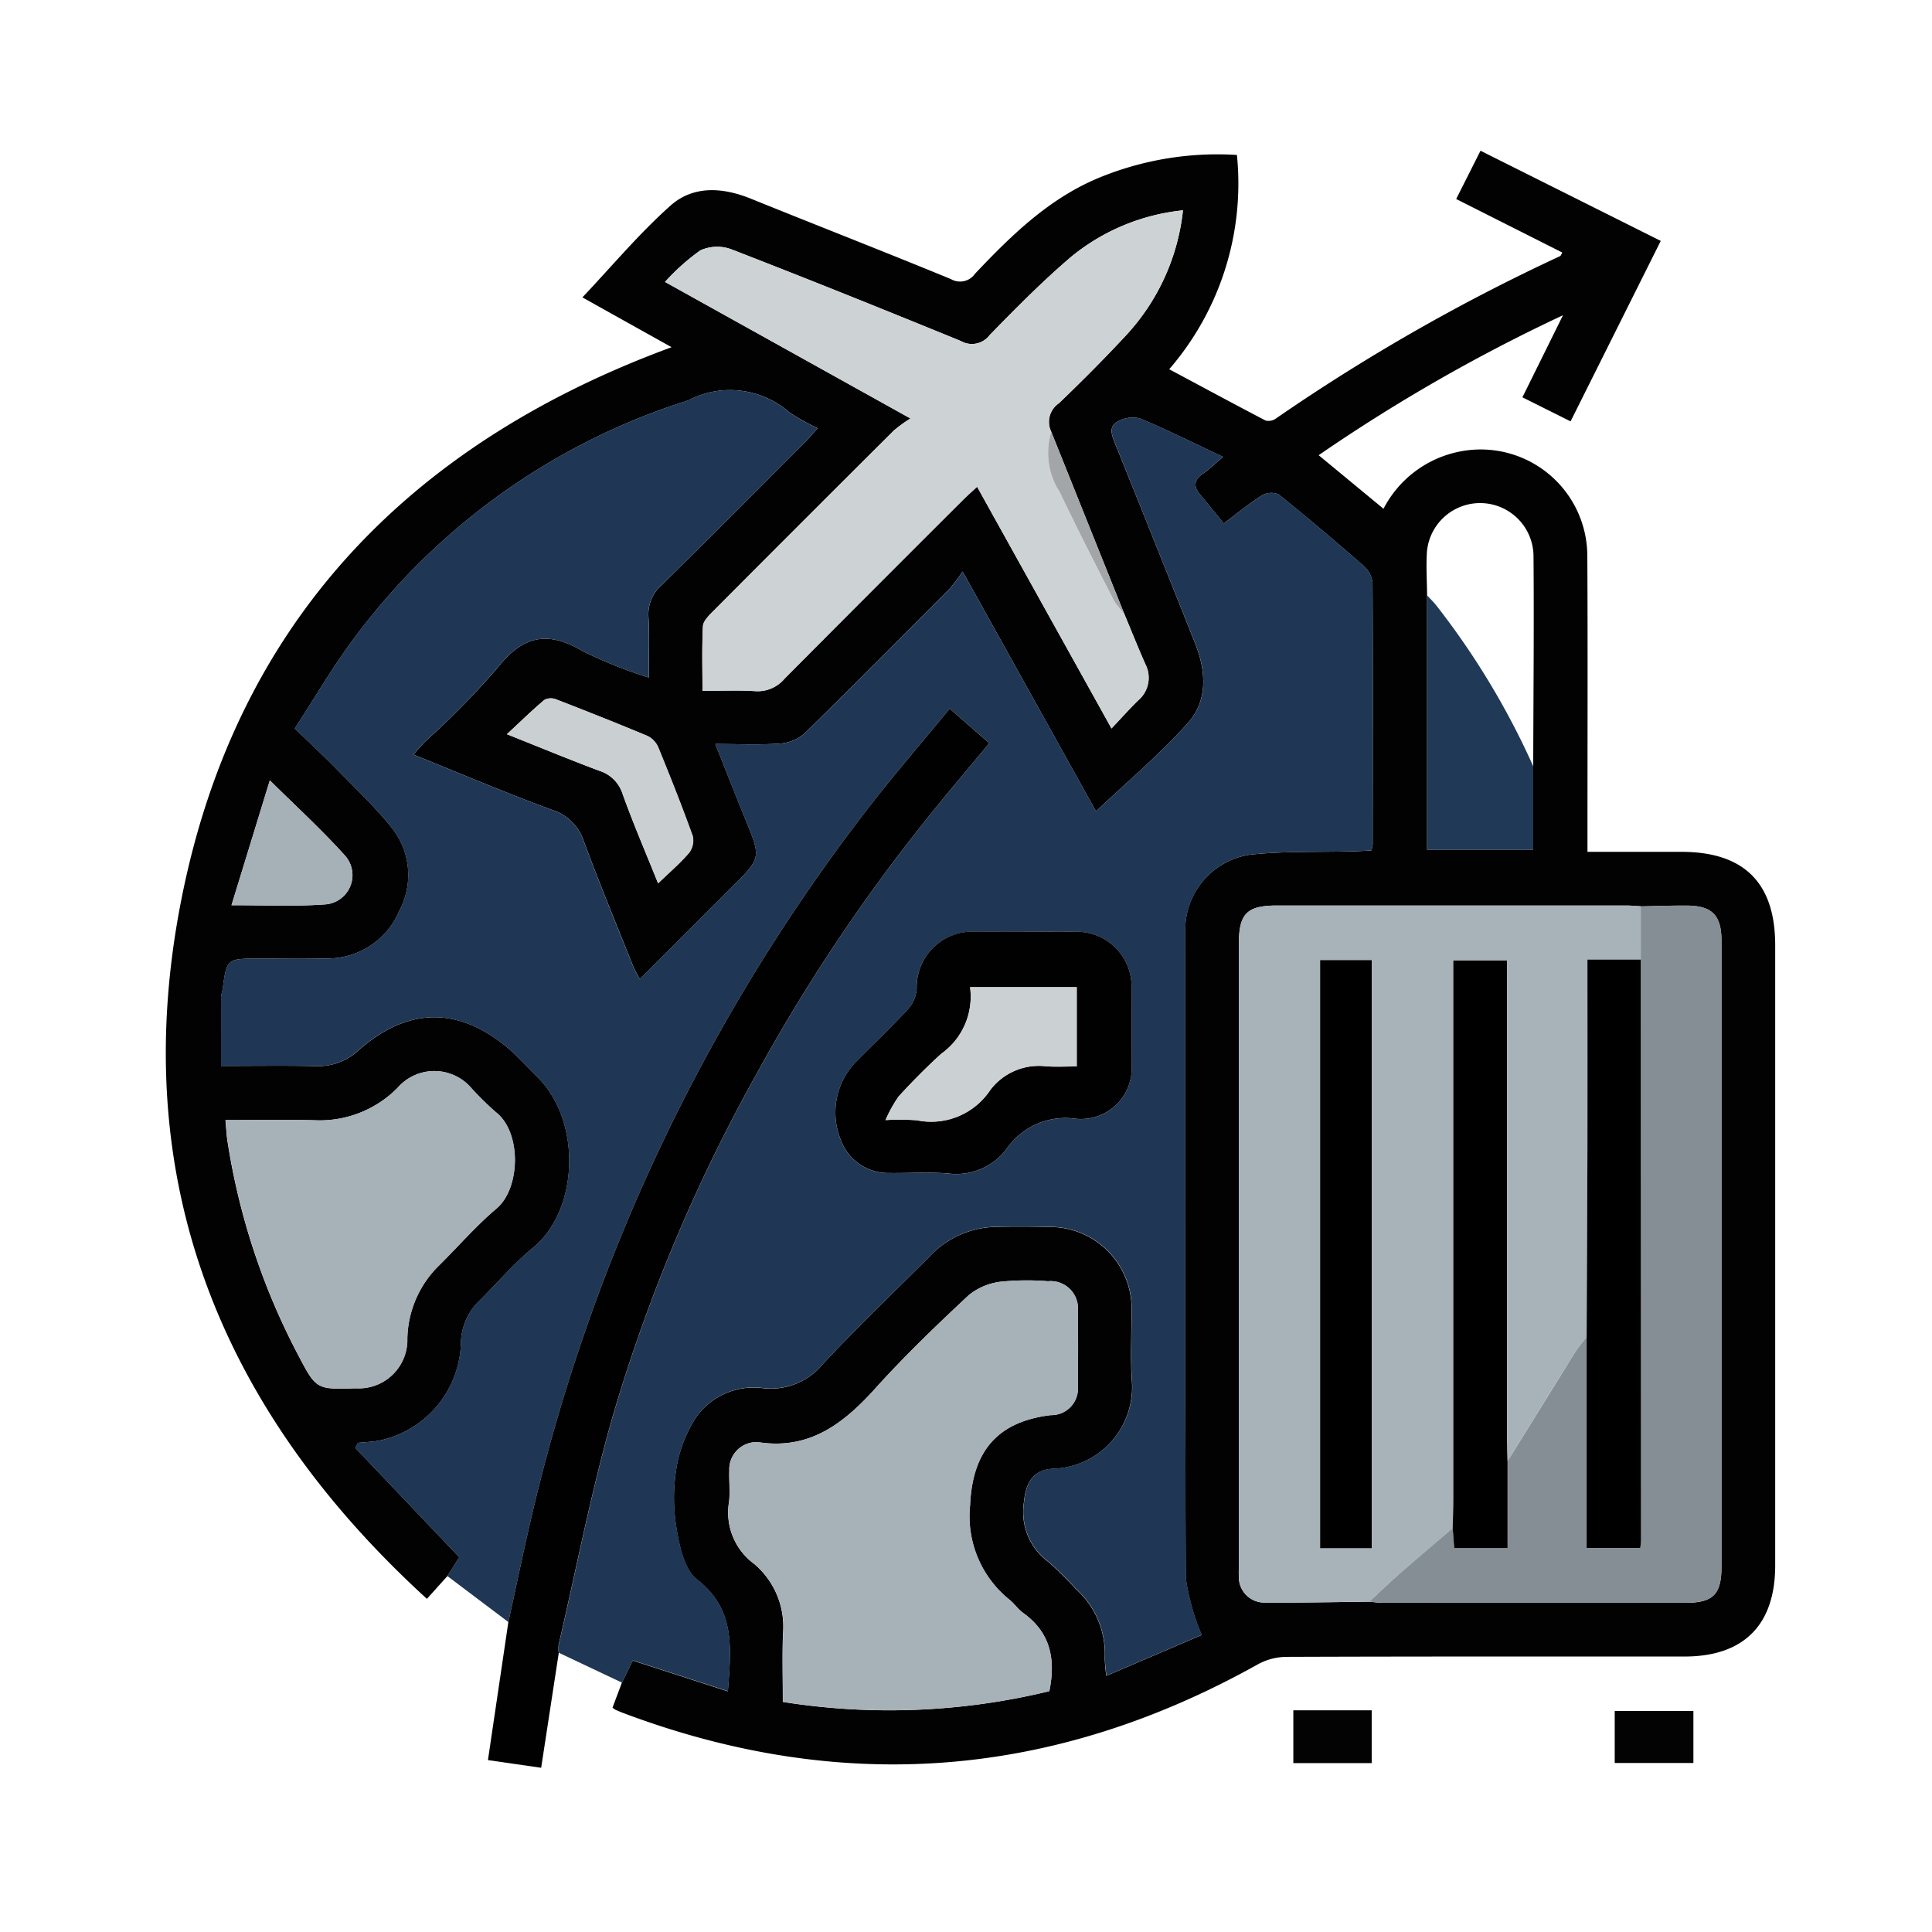 <svg xmlns="http://www.w3.org/2000/svg" width="113" height="113" viewBox="0 0 113 113"><rect width="113" height="113" fill="none"/><g transform="translate(9.698 8.816)"><g transform="translate(0 0)"><path d="M28.3,95.323l-1.2,1.335C14.909,85.525,9.551,71.994,12.725,55.819,15.894,39.668,25.955,29.138,41.41,23.45L38.67,21.92l-2.476-1.384c1.705-1.8,3.3-3.714,5.139-5.355,1.34-1.2,3.056-1.09,4.721-.415,3.893,1.577,7.808,3.1,11.692,4.7a1.065,1.065,0,0,0,1.409-.31c2.115-2.233,4.3-4.38,7.214-5.6a18.212,18.212,0,0,1,8.107-1.35,16.614,16.614,0,0,1-3.961,12.534c1.877,1,3.75,2.016,5.639,3a.735.735,0,0,0,.6-.117,113.008,113.008,0,0,1,16.624-9.5c.047-.022.066-.1.129-.21L87.3,14.783l1.423-2.824,10.542,5.274L93.991,27.788l-2.817-1.407,2.373-4.8a99.9,99.9,0,0,0-14.291,8.186L83.049,32.9a6.413,6.413,0,0,1,4.476-3.35A6.238,6.238,0,0,1,94.97,35.61c.031,5.49.008,10.98.009,16.47v.886h5.493c3.665,0,5.487,1.814,5.487,5.462q0,18.137,0,36.274c0,3.477-1.836,5.327-5.3,5.329-7.776,0-15.552-.008-23.328.02a3.543,3.543,0,0,0-1.64.442c-11.943,6.67-24.311,7.661-37.126,2.835-.152-.057-.3-.122-.449-.19a1,1,0,0,1-.16-.119l.544-1.452.638-1.3,5.562,1.8c.195-2.568.441-4.8-1.8-6.536-.738-.571-1.025-1.92-1.2-2.966a10.813,10.813,0,0,1,0-3.611,7.69,7.69,0,0,1,1.2-3,4.13,4.13,0,0,1,3.9-1.611,3.969,3.969,0,0,0,3.493-1.455c2-2.151,4.134-4.182,6.215-6.259a5.4,5.4,0,0,1,3.724-1.72c1.077-.033,2.156-.027,3.234,0a4.776,4.776,0,0,1,4.846,4.937c0,1.34-.07,2.684.015,4.019a4.772,4.772,0,0,1-4.564,5.183c-1.171.04-1.627.756-1.745,1.949a3.635,3.635,0,0,0,1.442,3.51,18.875,18.875,0,0,1,1.6,1.582,5.075,5.075,0,0,1,1.685,4.017,8.586,8.586,0,0,0,.093,1.055l5.576-2.388a13.469,13.469,0,0,1-.931-3.305c-.061-12.646-.045-25.292-.034-37.938A4.451,4.451,0,0,1,75.2,53.137c2-.223,4.034-.147,6.053-.2.374-.011.749-.034,1.082-.05a2.1,2.1,0,0,0,.08-.326c.006-5.1.019-10.2-.008-15.293a1.5,1.5,0,0,0-.481-.991c-1.641-1.438-3.307-2.849-5.008-4.215a1.09,1.09,0,0,0-.983.059c-.759.481-1.456,1.061-2.225,1.639-.509-.622-.959-1.176-1.414-1.726-.41-.5-.281-.867.222-1.209.336-.229.629-.521,1.148-.959-1.741-.818-3.275-1.586-4.853-2.244a1.763,1.763,0,0,0-1.3.169c-.553.286-.367.791-.168,1.283q2.364,5.85,4.691,11.714c.643,1.615.743,3.327-.423,4.636-1.636,1.836-3.541,3.431-5.378,5.174L58.431,36.57a10.679,10.679,0,0,1-.776,1.028c-2.811,2.826-5.618,5.657-8.47,8.442a2.435,2.435,0,0,1-1.435.592c-1.213.084-2.436.027-3.782.027.64,1.607,1.2,3.029,1.773,4.442.906,2.216.913,2.213-.793,3.921l-5.4,5.4c-.182-.368-.327-.616-.433-.881-.955-2.392-1.943-4.772-2.835-7.187a2.861,2.861,0,0,0-1.9-1.855c-2.681-.987-5.312-2.11-8.073-3.223.284-.314.487-.557.709-.78a49.057,49.057,0,0,0,4.186-4.261c1.469-1.892,2.933-2.241,5-1.013a26.163,26.163,0,0,0,3.873,1.547c0-1.294.045-2.4-.015-3.508a2.262,2.262,0,0,1,.763-1.89c2.822-2.769,5.6-5.579,8.4-8.377.239-.24.454-.5.729-.808a12.914,12.914,0,0,1-1.655-.923,5.264,5.264,0,0,0-5.9-.709,4.361,4.361,0,0,1-.465.152A38.94,38.94,0,0,0,22.8,40.527c-1.231,1.66-2.277,3.457-3.428,5.223.921.89,1.689,1.6,2.419,2.346,1.073,1.1,2.193,2.157,3.157,3.343a4.434,4.434,0,0,1,.542,4.965,4.546,4.546,0,0,1-4.246,2.8c-1.339.032-2.679.009-4.019.01-1.835,0-1.834,0-2.077,1.832a3.231,3.231,0,0,0-.083.381c-.006,1.324,0,2.648,0,4.06,1.908,0,3.732-.028,5.555.011a3.44,3.44,0,0,0,2.482-.926c2.877-2.527,5.813-2.57,8.711-.152.6.5,1.113,1.1,1.679,1.646,2.714,2.6,2.494,7.855-.176,10.047-1.131.929-2.092,2.064-3.134,3.1a3.491,3.491,0,0,0-1.09,2.525,6.015,6.015,0,0,1-4.729,5.654c-.424.084-.862.1-1.293.14l-.162.291,6.087,6.4-.693,1.1M85.6,37.968V52.84h6.206V47.962c.01-4.1.051-8.21.017-12.314a3.123,3.123,0,0,0-6.245-.024c-.035.779.012,1.562.022,2.344M63.618,28.4a1.317,1.317,0,0,1,.451-1.678c1.342-1.289,2.659-2.608,3.925-3.972a12.717,12.717,0,0,0,3.325-7.307,12.285,12.285,0,0,0-6.509,2.693c-1.687,1.436-3.253,3.02-4.8,4.608a1.294,1.294,0,0,1-1.681.343C53.866,21.263,49.4,19.463,44.9,17.722a2.386,2.386,0,0,0-1.813.066,12.763,12.763,0,0,0-2.063,1.843l14.356,7.986a8.252,8.252,0,0,0-.972.706q-5.311,5.29-10.6,10.6c-.239.24-.55.553-.566.846-.063,1.23-.027,2.466-.027,3.78,1.087,0,2.093-.047,3.092.016a2.049,2.049,0,0,0,1.706-.726q5.2-5.257,10.453-10.471c.241-.241.5-.465.812-.756l7.86,14.135c.576-.609,1.049-1.141,1.556-1.638a1.734,1.734,0,0,0,.421-2.131C68.684,41,68.286,40,67.871,39.007L63.618,28.4M98.093,56.15c-.293-.015-.585-.043-.878-.043q-10.191,0-20.383,0c-1.784,0-2.244.47-2.244,2.279q0,18.133,0,36.266c0,.229-.012.458,0,.686a1.49,1.49,0,0,0,1.563,1.537c2.023.016,4.047-.03,6.071-.051.258.023.517.064.775.064q8.862.006,17.723,0c1.608,0,2.093-.493,2.094-2.1q0-8.325,0-16.649,0-9.99,0-19.979c0-1.47-.544-2.035-1.988-2.048-.912-.008-1.825.028-2.738.045m-50.17,46.53a39.68,39.68,0,0,0,15.583-.629c.388-1.9.046-3.455-1.542-4.583-.289-.205-.493-.526-.77-.751a6.255,6.255,0,0,1-2.324-5.526c.132-3.156,1.586-4.908,4.721-5.285a1.555,1.555,0,0,0,1.58-1.732q.029-2.156,0-4.313a1.6,1.6,0,0,0-1.747-1.786,15.318,15.318,0,0,0-2.739.025,3.646,3.646,0,0,0-1.888.786c-1.884,1.761-3.753,3.553-5.478,5.468-1.862,2.068-3.872,3.6-6.852,3.131a.371.371,0,0,0-.1,0,1.589,1.589,0,0,0-1.578,1.658c-.025.62.059,1.249-.019,1.86a3.723,3.723,0,0,0,1.469,3.6,4.8,4.8,0,0,1,1.69,4.1c-.046,1.3-.009,2.6-.009,3.973m-32.6-34.026c.047.508.062.865.116,1.215a39.8,39.8,0,0,0,4.115,12.482c1.078,2.061,1.074,2.063,3.4,1.989a2.838,2.838,0,0,0,3.005-2.921,6.152,6.152,0,0,1,1.874-4.281c1.114-1.1,2.146-2.3,3.341-3.309,1.407-1.186,1.48-4.473-.048-5.647a17.83,17.83,0,0,1-1.4-1.374,2.848,2.848,0,0,0-4.341-.037,6.4,6.4,0,0,1-4.864,1.892c-1.693-.043-3.387-.009-5.205-.009m25.3-13.841c.677-.652,1.3-1.181,1.826-1.8a1.19,1.19,0,0,0,.2-.989c-.628-1.744-1.312-3.469-2.015-5.184A1.311,1.311,0,0,0,40,46.188c-1.77-.742-3.555-1.448-5.346-2.141a.819.819,0,0,0-.684.032c-.716.6-1.387,1.259-2.193,2.007,1.955.779,3.66,1.485,5.386,2.132a2.075,2.075,0,0,1,1.377,1.349c.623,1.74,1.357,3.44,2.081,5.245M17.911,48.786l-2.241,7.3c2,0,3.768.081,5.518-.05a1.715,1.715,0,0,0,1.141-2.827c-1.324-1.477-2.794-2.824-4.418-4.425" transform="translate(-11.828 -11.959)" fill="#020202"/><path d="M37.4,134.78l.693-1.1-6.087-6.4.162-.291c.432-.045.87-.056,1.294-.14a6.015,6.015,0,0,0,4.728-5.654,3.493,3.493,0,0,1,1.09-2.525c1.043-1.037,2-2.172,3.134-3.1,2.67-2.193,2.89-7.443.176-10.047-.566-.543-1.079-1.145-1.679-1.646-2.9-2.418-5.834-2.375-8.711.152a3.439,3.439,0,0,1-2.482.926c-1.823-.039-3.648-.011-5.555-.011,0-1.412,0-2.736,0-4.06a3.285,3.285,0,0,1,.083-.381c.244-1.832.243-1.832,2.078-1.832,1.34,0,2.68.022,4.018-.01a4.546,4.546,0,0,0,4.246-2.8,4.434,4.434,0,0,0-.541-4.965c-.964-1.186-2.085-2.247-3.157-3.343-.731-.746-1.5-1.456-2.419-2.346,1.151-1.765,2.2-3.563,3.428-5.223a38.939,38.939,0,0,1,19.129-13.82,4.36,4.36,0,0,0,.465-.152,5.264,5.264,0,0,1,5.905.709,12.9,12.9,0,0,0,1.655.923c-.275.306-.49.569-.729.808-2.792,2.8-5.574,5.609-8.4,8.377a2.263,2.263,0,0,0-.763,1.89c.06,1.1.015,2.214.015,3.507a26.157,26.157,0,0,1-3.873-1.547c-2.063-1.228-3.527-.878-5,1.013a49.09,49.09,0,0,1-4.186,4.261c-.222.223-.425.466-.709.78,2.76,1.113,5.392,2.236,8.073,3.223a2.862,2.862,0,0,1,1.9,1.855c.892,2.415,1.879,4.8,2.835,7.187.106.264.251.513.433.881l5.4-5.4c1.706-1.707,1.7-1.7.793-3.921-.578-1.413-1.133-2.835-1.773-4.442,1.346,0,2.569.056,3.782-.027A2.434,2.434,0,0,0,58.29,85.5c2.852-2.785,5.659-5.616,8.47-8.442a10.673,10.673,0,0,0,.777-1.028l7.806,14.022c1.837-1.743,3.742-3.338,5.378-5.174,1.167-1.309,1.066-3.021.423-4.636q-2.333-5.862-4.691-11.714c-.2-.492-.385-1,.168-1.283a1.763,1.763,0,0,1,1.3-.169c1.579.658,3.112,1.426,4.853,2.244-.519.439-.812.73-1.148.959-.5.343-.631.714-.221,1.209.455.549.9,1.1,1.414,1.726.769-.577,1.465-1.157,2.225-1.639a1.091,1.091,0,0,1,.983-.059c1.7,1.366,3.367,2.777,5.008,4.215a1.5,1.5,0,0,1,.481.991c.026,5.1.014,10.2.008,15.293a2.09,2.09,0,0,1-.08.327c-.333.016-.707.039-1.082.05-2.019.058-4.053-.018-6.053.2a4.451,4.451,0,0,0-3.745,4.386c-.012,12.646-.028,25.292.034,37.938a13.468,13.468,0,0,0,.931,3.305l-5.576,2.388a8.6,8.6,0,0,1-.094-1.055,5.075,5.075,0,0,0-1.685-4.017,18.872,18.872,0,0,0-1.6-1.582,3.636,3.636,0,0,1-1.442-3.51c.118-1.193.573-1.909,1.745-1.949a4.772,4.772,0,0,0,4.564-5.183c-.086-1.334-.012-2.679-.015-4.019a4.777,4.777,0,0,0-4.846-4.937c-1.078-.024-2.157-.03-3.234,0a5.4,5.4,0,0,0-3.724,1.72c-2.082,2.077-4.213,4.108-6.215,6.259a3.969,3.969,0,0,1-3.493,1.455,4.13,4.13,0,0,0-3.9,1.611,7.69,7.69,0,0,0-1.2,3,10.82,10.82,0,0,0,0,3.611c.179,1.047.466,2.4,1.2,2.966,2.24,1.733,1.993,3.968,1.8,6.536l-5.563-1.8-.638,1.3-3.686-1.745a2.023,2.023,0,0,1-.007-.488c1.045-4.491,1.915-9.033,3.191-13.458a97.34,97.34,0,0,1,8.459-20.057A103.261,103.261,0,0,1,66.111,89.66c.965-1.177,1.946-2.34,2.986-3.591l-2.313-2.023c-1.69,2.059-3.36,3.975-4.9,5.989a107.69,107.69,0,0,0-19.359,40.431c-.565,2.324-1.04,4.67-1.556,7.005L37.4,134.78M71.133,97.1c-.947,0-1.894-.008-2.842,0a3.257,3.257,0,0,0-3.442,3.343,2.034,2.034,0,0,1-.5,1.183c-.973,1.056-2.019,2.044-3.03,3.066a4.243,4.243,0,0,0-.928,4.538,2.954,2.954,0,0,0,2.765,1.982c1.176.018,2.357-.065,3.526.024a3.653,3.653,0,0,0,3.435-1.457,4.193,4.193,0,0,1,4.041-1.74,2.971,2.971,0,0,0,3.259-3.209c.012-1.47.009-2.94,0-4.41A3.207,3.207,0,0,0,74.17,97.1c-1.012-.025-2.025,0-3.038,0" transform="translate(-20.933 -51.416)" fill="#1f3755"/><path d="M84.967,189.985c.516-2.336.991-4.682,1.556-7.005a107.684,107.684,0,0,1,19.358-40.431c1.542-2.014,3.211-3.93,4.9-5.989l2.313,2.023c-1.041,1.25-2.022,2.414-2.986,3.591A103.263,103.263,0,0,0,99.559,157.79,97.344,97.344,0,0,0,91.1,177.847c-1.276,4.425-2.146,8.967-3.191,13.458a2.022,2.022,0,0,0,.006.488l-1.029,6.715-3.113-.449,1.194-8.074" transform="translate(-64.932 -103.929)" fill="#010101"/><rect width="4.584" height="3.088" transform="translate(65.947 91.218)" fill="#030303"/><rect width="4.602" height="3.041" transform="translate(84.745 91.258)" fill="#030303"/><path d="M259.112,221.248c-2.024.021-4.048.068-6.071.051a1.49,1.49,0,0,1-1.562-1.537c-.017-.228-.005-.457-.005-.686q0-18.133,0-36.266c0-1.809.46-2.278,2.244-2.279q10.191,0,20.383,0c.293,0,.585.028.878.043l0,3.115h-3.117v1.023c0,3.33.006,6.66,0,9.99-.009,3.689-.031,7.377-.047,11.066-.227.3-.479.578-.677.894q-1.983,3.176-3.947,6.364c-.011-.391-.031-.783-.031-1.174q0-13.529,0-27.057V183.75h-3.137v1.145q0,15.146,0,30.292c0,.587-.025,1.175-.038,1.762-1.024.877-2.055,1.744-3.069,2.633-.615.539-1.2,1.11-1.8,1.666m-2.884-3.126h3.018v-34.4h-3.018Z" transform="translate(-188.713 -136.386)" fill="#a7b2b9"/><path d="M150.165,48.833c.414.992.813,1.991,1.248,2.974a1.734,1.734,0,0,1-.421,2.132c-.507.5-.98,1.029-1.556,1.638l-7.86-14.135c-.313.291-.571.515-.812.756q-5.233,5.229-10.453,10.471a2.048,2.048,0,0,1-1.706.726c-1-.062-2.006-.015-3.093-.015,0-1.314-.037-2.55.027-3.78.015-.293.327-.605.566-.846q5.287-5.314,10.6-10.6a8.251,8.251,0,0,1,.972-.706l-14.356-7.987a12.777,12.777,0,0,1,2.064-1.843,2.386,2.386,0,0,1,1.813-.066c4.494,1.741,8.965,3.541,13.425,5.367a1.3,1.3,0,0,0,1.681-.343c1.549-1.588,3.115-3.172,4.8-4.608a12.287,12.287,0,0,1,6.509-2.693,12.718,12.718,0,0,1-3.325,7.307c-1.266,1.364-2.583,2.682-3.925,3.972a1.318,1.318,0,0,0-.451,1.678,4.206,4.206,0,0,0,.494,3.52c1.019,2.143,2.1,4.254,3.181,6.368a4.366,4.366,0,0,0,.578.717" transform="translate(-94.121 -21.785)" fill="#cdd2d5"/><path d="M140.67,288.894c0-1.371-.037-2.674.009-3.973a4.8,4.8,0,0,0-1.69-4.1,3.723,3.723,0,0,1-1.469-3.6c.078-.611-.006-1.241.019-1.86a1.589,1.589,0,0,1,1.578-1.658.384.384,0,0,1,.1,0c2.98.474,4.989-1.063,6.852-3.131,1.725-1.915,3.593-3.707,5.478-5.468a3.648,3.648,0,0,1,1.888-.786,15.318,15.318,0,0,1,2.739-.025,1.6,1.6,0,0,1,1.747,1.786q.028,2.156,0,4.313a1.555,1.555,0,0,1-1.58,1.732c-3.135.377-4.589,2.129-4.721,5.285a6.255,6.255,0,0,0,2.324,5.526c.278.225.482.546.77.751,1.587,1.127,1.93,2.681,1.542,4.583a39.675,39.675,0,0,1-15.583.629" transform="translate(-104.575 -198.173)" fill="#a6b1b8"/><path d="M280.654,221.248c.6-.556,1.185-1.128,1.8-1.666,1.013-.889,2.045-1.756,3.069-2.633.029.379.058.758.09,1.17h3.12v-5.09q1.972-3.183,3.947-6.364c.2-.316.45-.6.676-.894v12.342h3.137c.02-.187.045-.313.045-.439q-.006-16.991-.016-33.981,0-1.558,0-3.115c.912-.016,1.825-.053,2.738-.045,1.443.013,1.987.578,1.988,2.048q.005,9.99,0,19.979,0,8.325,0,16.65c0,1.612-.486,2.1-2.094,2.1q-8.862.006-17.723,0c-.258,0-.517-.042-.775-.064" transform="translate(-210.255 -136.385)" fill="#858e94"/><path d="M25.156,220.37c1.818,0,3.513-.034,5.205.009a6.4,6.4,0,0,0,4.864-1.892,2.848,2.848,0,0,1,4.341.037,17.788,17.788,0,0,0,1.4,1.374c1.528,1.174,1.455,4.462.048,5.647-1.194,1.007-2.227,2.2-3.341,3.309a6.15,6.15,0,0,0-1.874,4.281,2.838,2.838,0,0,1-3.005,2.921c-2.329.074-2.325.072-3.4-1.989a39.8,39.8,0,0,1-4.115-12.482c-.054-.35-.069-.707-.116-1.215" transform="translate(-21.666 -163.675)" fill="#a6b1b8"/><path d="M299.742,121.269v4.879h-6.206V111.275c.175.189.361.37.523.569a45.436,45.436,0,0,1,5.683,9.425" transform="translate(-219.763 -85.266)" fill="#203956"/><path d="M96.857,145.095c-.725-1.805-1.458-3.5-2.081-5.245A2.074,2.074,0,0,0,93.4,138.5c-1.726-.647-3.431-1.353-5.386-2.132.805-.747,1.477-1.4,2.193-2.007a.819.819,0,0,1,.684-.032c1.79.692,3.575,1.4,5.345,2.141a1.309,1.309,0,0,1,.632.654c.7,1.716,1.387,3.441,2.015,5.184a1.19,1.19,0,0,1-.2.989c-.524.615-1.149,1.145-1.826,1.8" transform="translate(-68.062 -102.241)" fill="#cacfd2"/><path d="M28.743,152.587c1.624,1.6,3.094,2.948,4.418,4.425a1.715,1.715,0,0,1-1.141,2.828c-1.749.131-3.515.05-5.518.05l2.241-7.3" transform="translate(-22.659 -115.76)" fill="#a5b0b7"/><path d="M213.229,85.354a4.366,4.366,0,0,1-.578-.717c-1.077-2.115-2.162-4.226-3.181-6.368a4.206,4.206,0,0,1-.494-3.52l4.253,10.605" transform="translate(-157.186 -58.305)" fill="#a2a6a9"/><path d="M172.474,186.374c1.013,0,2.026-.02,3.038,0a3.207,3.207,0,0,1,3.248,3.318c.008,1.47.011,2.94,0,4.41a2.97,2.97,0,0,1-3.258,3.209,4.193,4.193,0,0,0-4.041,1.74,3.653,3.653,0,0,1-3.435,1.457c-1.169-.089-2.35-.007-3.526-.024a2.955,2.955,0,0,1-2.765-1.982,4.243,4.243,0,0,1,.928-4.539c1.011-1.022,2.057-2.01,3.03-3.066a2.034,2.034,0,0,0,.5-1.183,3.257,3.257,0,0,1,3.442-3.343c.947-.009,1.894,0,2.841,0m-8.105,11.017a14.341,14.341,0,0,1,1.83.011,4.15,4.15,0,0,0,4.295-1.767,3.557,3.557,0,0,1,3.274-1.387c.6.036,1.207.006,1.785.006v-4.637h-6.239a4.1,4.1,0,0,1-1.685,3.895c-.868.787-1.694,1.626-2.486,2.489a7.665,7.665,0,0,0-.774,1.391" transform="translate(-122.275 -140.693)" fill="#010102"/><rect width="3.018" height="34.397" transform="translate(67.515 47.339)"/><path d="M302.455,222.1v5.09h-3.12c-.032-.411-.061-.79-.09-1.169.013-.587.038-1.175.038-1.762q0-15.146,0-30.292v-1.145h3.137v1.047q0,13.529,0,27.057c0,.391.02.783.031,1.174" transform="translate(-223.977 -145.458)"/><path d="M332.325,192.6q.009,16.991.016,33.981c0,.126-.025.251-.045.439h-3.137V214.678c.016-3.689.038-7.377.047-11.066.008-3.33,0-6.66,0-9.99V192.6Z" transform="translate(-246.057 -145.294)"/><path d="M172.567,206.551a7.663,7.663,0,0,1,.774-1.391c.793-.863,1.618-1.7,2.486-2.489a4.1,4.1,0,0,0,1.685-3.895h6.239v4.637c-.578,0-1.184.03-1.785-.006a3.557,3.557,0,0,0-3.274,1.387,4.15,4.15,0,0,1-4.295,1.767,14.344,14.344,0,0,0-1.83-.011" transform="translate(-130.473 -149.853)" fill="#cbd0d3"/></g></g></svg>